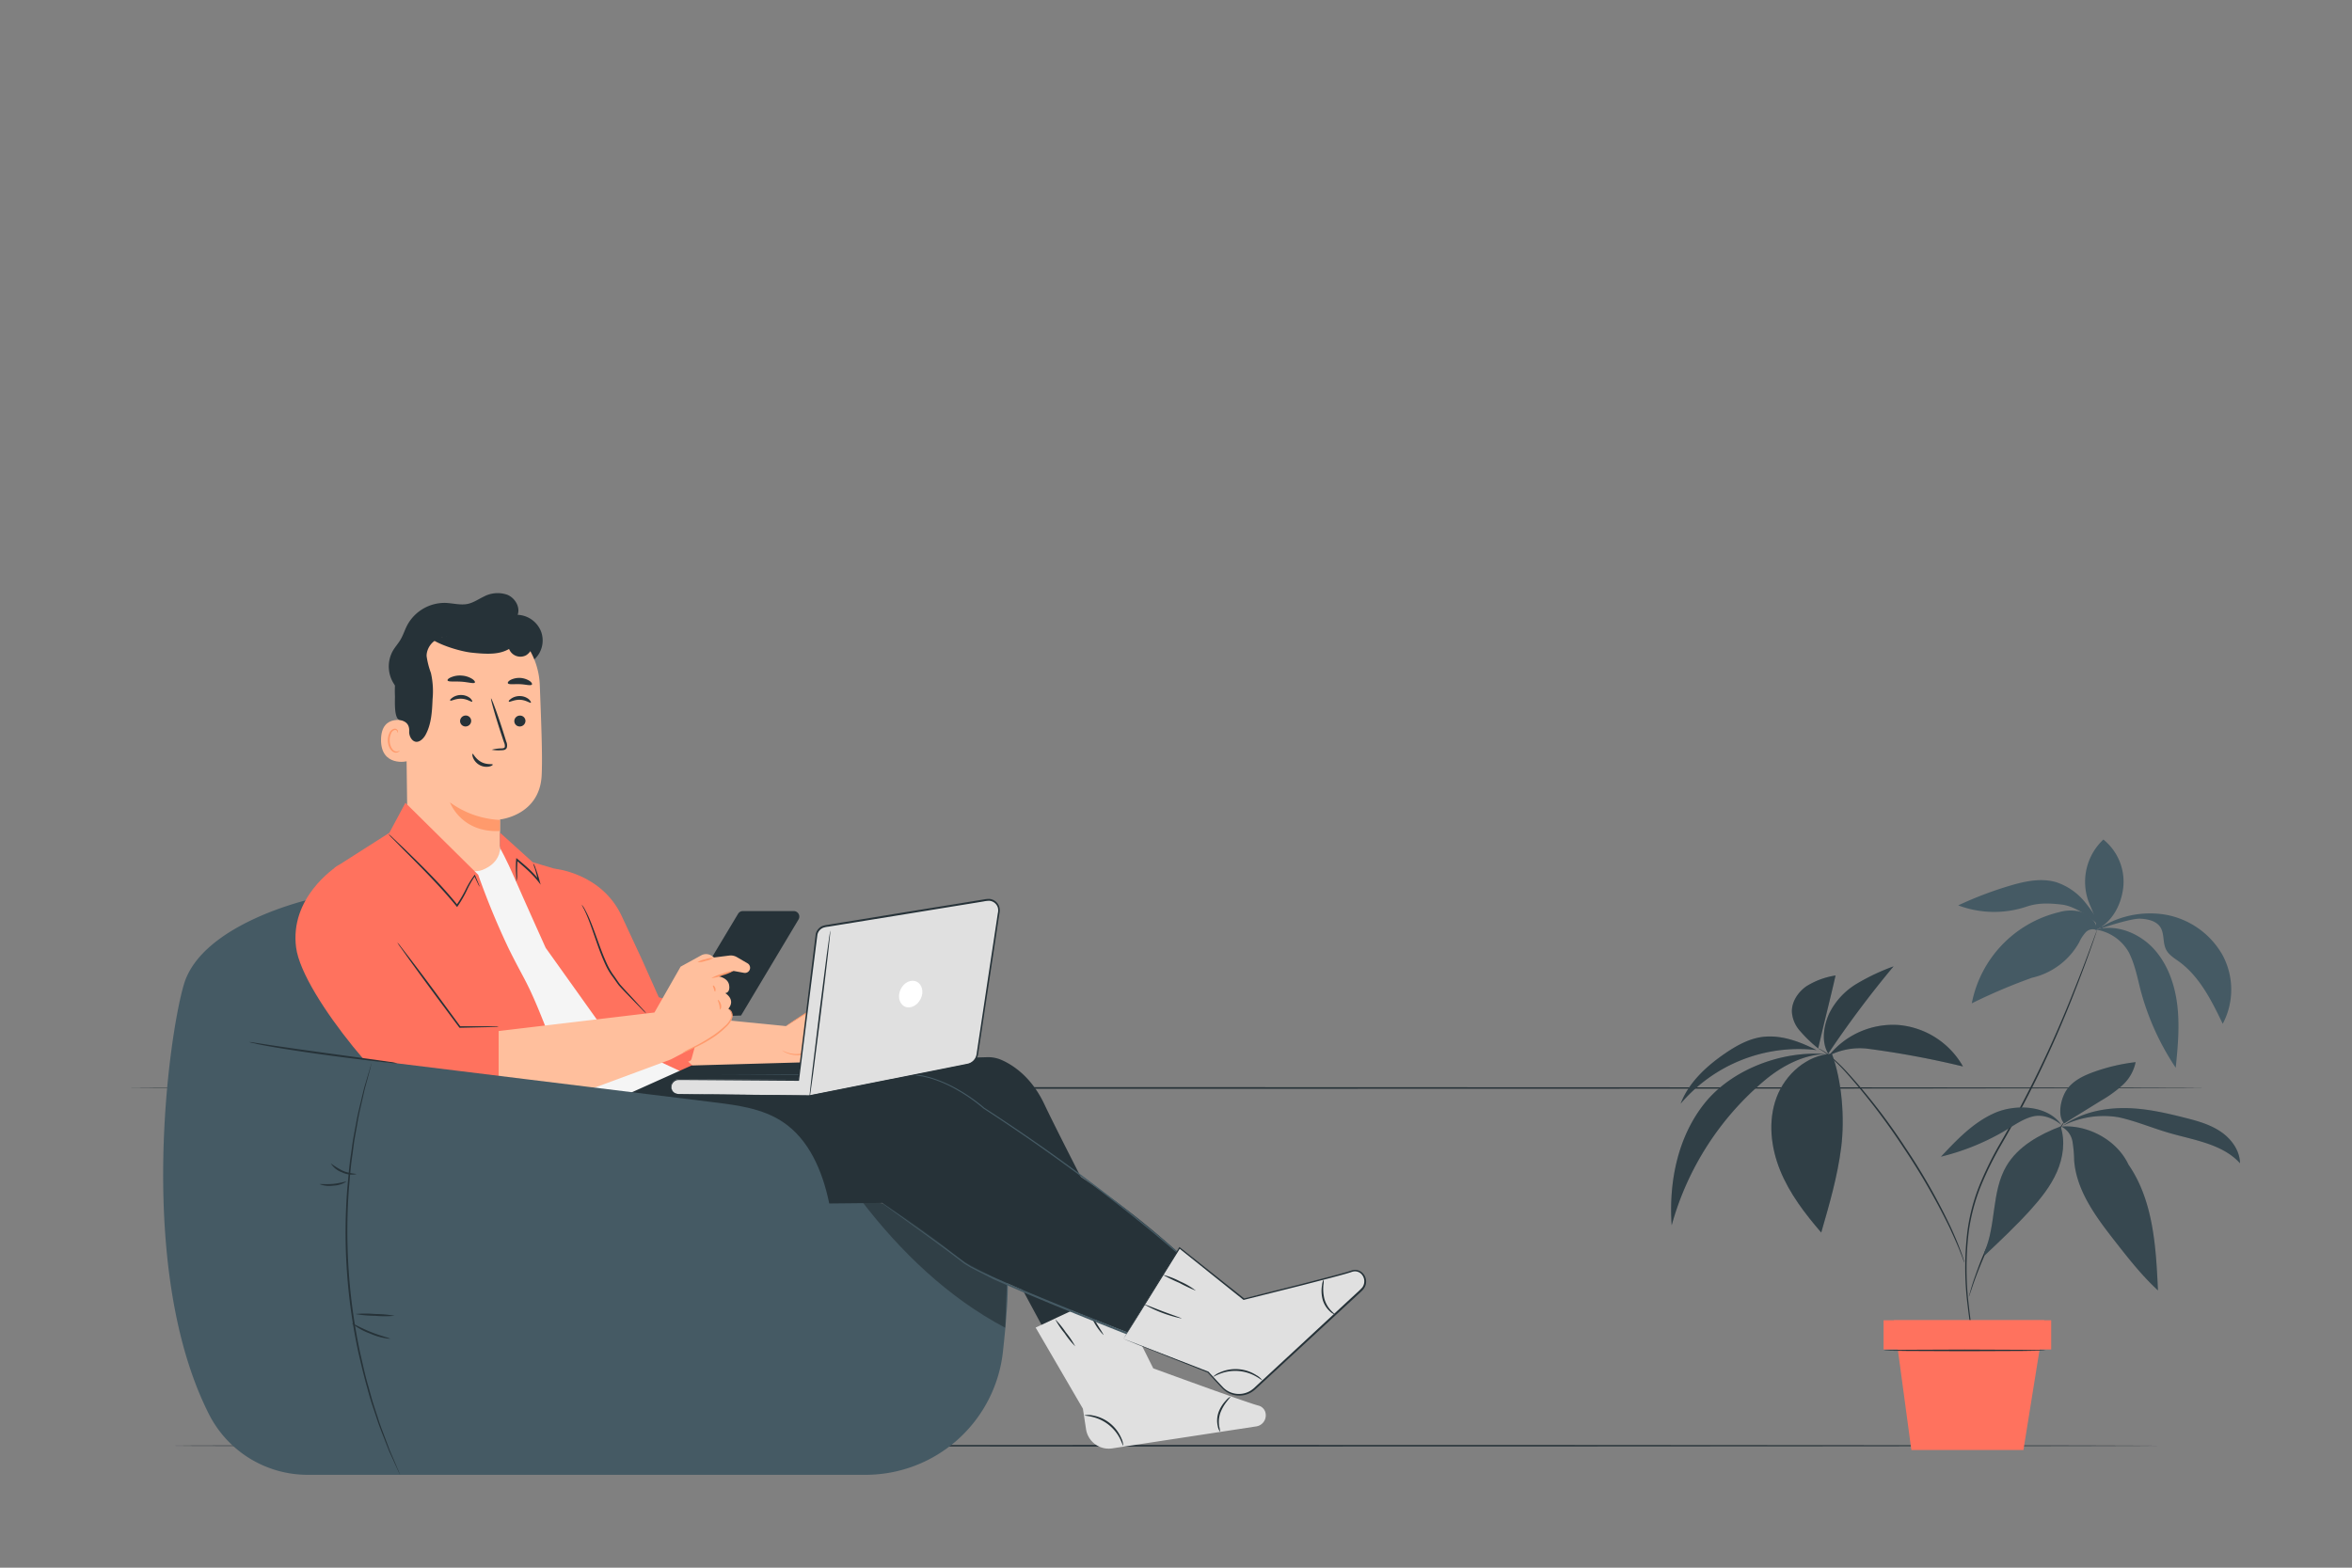 <svg xmlns="http://www.w3.org/2000/svg" viewBox="0 0 750 500"><rect x="0" y="0" width="750" height="500" fill="#808080" stroke="none"/><g id="freepik--Floor--inject-90"><path d="M703.33,347c0,.14-148.4.26-331.41.26S40.48,347.13,40.48,347s148.36-.26,331.44-.26S703.33,346.85,703.33,347Z" style="fill:#263238"></path><path d="M689.1,461.1c0,.14-142,.26-317.18.26s-317.21-.12-317.21-.26,142-.26,317.21-.26S689.1,461,689.1,461.1Z" style="fill:#263238"></path></g><g id="freepik--Character--inject-90"><path d="M172.67,201.81a8.39,8.39,0,0,0-7.6-5.72c.88-2.47-.81-5.32-3.21-6.36a9.33,9.33,0,0,0-7.58.55c-1.67.79-3.23,1.89-5,2.3-2.37.54-4.82-.21-7.24-.29a13.55,13.55,0,0,0-12.17,7.09c-.81,1.53-1.31,3.22-2.2,4.71-.72,1.19-1.66,2.23-2.37,3.43a10.25,10.25,0,0,0,.82,11.31L160.21,211a8.18,8.18,0,0,0,12.46-9.17Z" style="fill:#263238"></path><polygon points="251.2 327.33 218.33 324.07 216.43 341.14 253.55 339.85 251.2 327.33" style="fill:#ffbf9d"></polygon><path d="M276.17,337.33a1.85,1.85,0,0,1-1.9.74,2.2,2.2,0,0,1-.44-.17c-1-.49-.55-2.58-.55-2.58l-4.82-1.58s-7.08,3.12-9.8,5.51-8.2-.76-8.2-.76l-.36-10.86,10.4-6.79s-.64.41.23-1,3.64-.41,3.64-.41c.57-.69,2.48-.67,2.48-.67l7.83,2.18a5.52,5.52,0,0,1,3.6,3.15l2.53,5.87s1.18,4.13.75,5a1.61,1.61,0,0,1-2,.76s-.8,2.46-1.47,2.45a5.56,5.56,0,0,1-1.9-.79Z" style="fill:#ffbf9d"></path><path d="M260.67,337.83a3.36,3.36,0,0,0,.54-.29l1.5-.86a54.92,54.92,0,0,1,5.82-2.79h-.12l4.81,1.62-.14-.24a6.19,6.19,0,0,0-.1,1.23,2.29,2.29,0,0,0,.37,1.27,1.28,1.28,0,0,0,.61.41,1.78,1.78,0,0,0,.69.15,2.07,2.07,0,0,0,1.34-.49,2.13,2.13,0,0,0,.26-.26l.06-.07,0,0h0l-.31.06h0l.15.09a5.76,5.76,0,0,0,.6.33,4.67,4.67,0,0,0,.65.27,1.89,1.89,0,0,0,.36.1.84.84,0,0,0,.47,0,1.56,1.56,0,0,0,.59-.58,5.71,5.71,0,0,0,.35-.64,12.25,12.25,0,0,0,.54-1.35l-.32.15a1.9,1.9,0,0,0,1.94-.33,1.57,1.57,0,0,0,.5-.94,4.62,4.62,0,0,0,0-1,27,27,0,0,0-.8-3.77h0v0l-1.35-3.13-.85-2a10.18,10.18,0,0,0-1-1.95,5.34,5.34,0,0,0-1.6-1.47,7.08,7.08,0,0,0-2-.74l-7.39-2h-.06a7.66,7.66,0,0,0-1.37.14,2.27,2.27,0,0,0-1.28.62l.29,0a2.77,2.77,0,0,0-2.58-.26,3.25,3.25,0,0,0-1.59,1.82l.08-.1-7.17,4.65-1.93,1.29a5.6,5.6,0,0,0-.66.48,4.19,4.19,0,0,0,.72-.39l2-1.2,7.25-4.5,0,0,0-.06a2.88,2.88,0,0,1,1.39-1.58,2.38,2.38,0,0,1,2.18.25l.16.1.13-.14a1.9,1.9,0,0,1,1-.46,6.59,6.59,0,0,1,1.27-.12h0l7.37,2.08a6.61,6.61,0,0,1,1.85.69,4.84,4.84,0,0,1,1.44,1.34,9.12,9.12,0,0,1,.92,1.85c.29.66.57,1.32.86,2l1.35,3.13v0a26.47,26.47,0,0,1,.79,3.69,4.29,4.29,0,0,1,0,.87,1.07,1.07,0,0,1-.34.64,1.43,1.43,0,0,1-1.43.24l-.24-.08-.08.23a9.61,9.61,0,0,1-.51,1.29,2.45,2.45,0,0,1-.68,1,.85.85,0,0,1-.21,0l-.29-.08c-.2-.07-.4-.16-.6-.25a6.28,6.28,0,0,1-.57-.31l-.14-.08h0l-.31.06h0l0,0,0,.06a2,2,0,0,1-.21.2,1.61,1.61,0,0,1-1,.39,1.41,1.41,0,0,1-.54-.11.75.75,0,0,1-.42-.27,3.06,3.06,0,0,1-.22-2.14l0-.19-.17-.05-4.82-1.56-.06,0-.06,0a48.07,48.07,0,0,0-5.78,2.94c-.65.39-1.14.71-1.47.94A3.28,3.28,0,0,0,260.67,337.83Z" style="fill:#ff9a6c"></path><path d="M265.28,322.43a10.06,10.06,0,0,0,2.44,1.16,25.64,25.64,0,0,0,6.51,1.52l-.24-.22c.08.42.15.85.26,1.29a19.88,19.88,0,0,0,3.06,6.92,16.51,16.51,0,0,0,1.44,1.78c.37.4.6.59.63.57s-.74-.95-1.76-2.56a22.08,22.08,0,0,1-2.85-6.83c-.1-.42-.18-.85-.25-1.25l0-.21h-.2a31,31,0,0,1-6.44-1.33A23.66,23.66,0,0,0,265.28,322.43Z" style="fill:#ff9a6c"></path><path d="M272.12,328.27a13,13,0,0,0,4.24,8.75c.13-.11-1.33-1.77-2.49-4.19S272.28,328.24,272.12,328.27Z" style="fill:#ff9a6c"></path><path d="M249.39,335s.07.08.23.19a7.11,7.11,0,0,0,.74.43,8.83,8.83,0,0,0,3.09.86,8.73,8.73,0,0,0,4.78-.93,9.14,9.14,0,0,0,4.21-4.48l-.32.15a20.6,20.6,0,0,0,5.73,1.18,19.84,19.84,0,0,0,2.18,0,6.62,6.62,0,0,0,2.14-.35,1.65,1.65,0,0,0,.91-.75,1.53,1.53,0,0,0,.05-1.17,1.51,1.51,0,0,0-.79-.84l-.88-.38c-2.33-1-4.48-1.73-6.29-2.32s-3.31-1-4.34-1.26a7.92,7.92,0,0,0-1.63-.33,13.71,13.71,0,0,0,1.57.53c1,.32,2.48.79,4.28,1.42s3.91,1.43,6.22,2.42l.87.38a1,1,0,0,1,.51.55,1,1,0,0,1,0,.77,1.14,1.14,0,0,1-.65.5,6.15,6.15,0,0,1-2,.3c-.7,0-1.41,0-2.13,0a20.47,20.47,0,0,1-5.59-1.14l-.23-.08-.09.22a8.82,8.82,0,0,1-4,4.3,8.7,8.7,0,0,1-4.55,1,9.4,9.4,0,0,1-3-.7C249.75,335.21,249.41,335,249.39,335Z" style="fill:#ff9a6c"></path><path d="M144.58,285.09A14.91,14.91,0,0,1,130,270.16l-.62-49.51c-.58-13.29,6.46-24.72,19.39-24.94l1.2,0c12.05.51,21.69,10.44,22.16,22.83.44,11.53.91,22.66.59,28.82-.67,12.76-13.28,14-13.28,14s0,4.75,0,8.5a14.91,14.91,0,0,1-14.83,15.16Z" style="fill:#ffbf9d"></path><path d="M159.44,261.51a29.36,29.36,0,0,1-15.95-5.6s3.5,9.76,15.92,9.13Z" style="fill:#ff9a6c"></path><path d="M167.56,229.93a1.82,1.82,0,0,1-1.78,1.77A1.72,1.72,0,0,1,164,230a1.79,1.79,0,0,1,1.78-1.77A1.73,1.73,0,0,1,167.56,229.93Z" style="fill:#263238"></path><path d="M169.27,224.11c-.23.23-1.53-.85-3.44-.92s-3.34.84-3.54.59.15-.53.77-1a4.81,4.81,0,0,1,2.85-.77,4.55,4.55,0,0,1,2.72,1C169.2,223.57,169.38,224,169.27,224.11Z" style="fill:#263238"></path><path d="M150.25,229.93a1.8,1.8,0,0,1-1.78,1.77,1.73,1.73,0,0,1-1.76-1.72,1.8,1.8,0,0,1,1.78-1.77A1.72,1.72,0,0,1,150.25,229.93Z" style="fill:#263238"></path><path d="M150.57,223.77c-.23.23-1.54-.85-3.44-.92s-3.34.84-3.54.59.14-.53.77-1a4.81,4.81,0,0,1,2.85-.77,4.6,4.6,0,0,1,2.72,1C150.49,223.23,150.68,223.67,150.57,223.77Z" style="fill:#263238"></path><path d="M156.8,239.13a12.41,12.41,0,0,1,3.12-.44c.49,0,1-.11,1.05-.45a2.64,2.64,0,0,0-.27-1.5c-.41-1.23-.84-2.52-1.28-3.87-1.79-5.52-3-10-2.84-10.11s1.84,4.33,3.62,9.85c.43,1.36.84,2.65,1.22,3.89a2.93,2.93,0,0,1,.18,2,1.23,1.23,0,0,1-.83.69,3.27,3.27,0,0,1-.83.09A12.39,12.39,0,0,1,156.8,239.13Z" style="fill:#263238"></path><path d="M151.43,217.67c-.28.49-2.11-.12-4.36-.26s-4.14.13-4.35-.4c-.09-.25.31-.68,1.12-1a7.08,7.08,0,0,1,3.37-.54,7.16,7.16,0,0,1,3.26,1C151.22,216.94,151.55,217.43,151.43,217.67Z" style="fill:#263238"></path><path d="M169.59,218.35c-.41.44-2-.07-3.82-.14s-3.45.21-3.8-.27c-.16-.23.1-.67.8-1.07a6.22,6.22,0,0,1,6.15.33C169.56,217.67,169.77,218.14,169.59,218.35Z" style="fill:#263238"></path><path d="M130,230.14c-.21-.1-8.42-2.95-8.5,5.78s8.46,7,8.48,6.77S130,230.14,130,230.14Z" style="fill:#ffbf9d"></path><path d="M127.43,239.35s-.15.11-.4.22a1.44,1.44,0,0,1-1.11,0c-.89-.35-1.64-1.82-1.66-3.4a5,5,0,0,1,.43-2.17,1.74,1.74,0,0,1,1.12-1.16.74.74,0,0,1,.87.43c.12.24.06.42.11.43s.18-.14.11-.5a.9.9,0,0,0-.33-.55,1,1,0,0,0-.81-.23,2.09,2.09,0,0,0-1.56,1.33,5.3,5.3,0,0,0-.53,2.43c0,1.76.9,3.42,2.12,3.8a1.56,1.56,0,0,0,1.35-.22C127.41,239.56,127.46,239.37,127.43,239.35Z" style="fill:#ff9a6c"></path><path d="M136.1,208.34a6.22,6.22,0,0,1,4.24-4.84,8.67,8.67,0,0,1,5.73.07c4.79,1.74,13,4.35,15.09,2.68,3.06-2.4,3.8-4,3.8-4l1.69,1.84c1.37-.78-2.75-5.36-6.13-6.94-5.1-2.38-12.89-3.85-17.6-2.48-5.67,1.65-10.38,4.54-13.23,9.85a35.13,35.13,0,0,0-3.75,17.53c0,1.85-.29,7.15,1.49,7.56,1.39.31,3.16.93,3.06,3.59a3.7,3.7,0,0,0,.88,2.67c1.55,1.7,3.45.1,4.33-1.5,1.87-3.42,2.08-7.5,2.24-11.42a26.27,26.27,0,0,0-.53-8.31,26.12,26.12,0,0,1-1.37-5.36A4.52,4.52,0,0,1,136.1,208.34Z" style="fill:#263238"></path><path d="M157.13,243.85c.05.13-.34.46-1.13.63a4.51,4.51,0,0,1-3.07-.48,4.66,4.66,0,0,1-2.08-2.31c-.3-.75-.25-1.25-.11-1.29s.93,1.66,2.72,2.63S157.05,243.56,157.13,243.85Z" style="fill:#263238"></path><path d="M166,360.35l-40.62-8.94L99.27,286.72S64.38,294.46,58.63,314c-5,16.85-15.26,91.33,8.1,137.24a35.29,35.29,0,0,0,31.5,19.14H276a44.07,44.07,0,0,0,43.8-39.16c1-9,1.7-17.53,1.56-23.09l-28.54-21.9Z" style="fill:#455a64"></path><g style="opacity:0.3"><path d="M274.6,382.85c12.51,16.34,27.73,31,45.93,40.62l.87-22.18-33.62-23.93Z"></path></g><path d="M140.43,274.14c0,1.18,9.24,5,13.41,3.32,6.36-2.54,5.57-7.53,5.57-7.53l3.53,3.72,35.37,53.9L224.6,344.9l-42.08,13.33L138.4,307.55Z" style="fill:#f5f5f5"></path><path d="M129.28,256.05l-.93,1.74-4.2,7.83-17.47,11.14,35.93,42.71L159,358.23l39.3,12.3s-18.7-28.75-24.51-43.45-6.4-14-11.7-24.78A241.83,241.83,0,0,1,152.49,279Z" style="fill:#FF725E"></path><path d="M213.46,333l7.71,7.19,2.18,4.44-28.66-13.33L174,302.3s-7.37-16.35-9.9-22.21c-2.67-6.16-4.66-9.65-4.66-9.65l0-4.86L169.87,275l8.71,2.59,14.56,23Z" style="fill:#FF725E"></path><path d="M204.63,305.88s-3.48-7.42-6.32-13.59c-6.4-13.9-21.49-15.22-21.49-15.22l16.68,46.26,20.43,14.49s5.82,2,6.55,0c0,0,4.25-15.34,4.12-15.4s-14.54-4.37-14.54-4.37l-5.8-13" style="fill:#FF725E"></path><path d="M235.36,291.44l-19.85,33.07,20.79-.61,18.33-30.64a1.77,1.77,0,0,0-1.52-2.68H236.88A1.77,1.77,0,0,0,235.36,291.44Z" style="fill:#263238"></path><path d="M159,328.84l49.69-5.91,8.35-14.63,6.54-3.59a3.25,3.25,0,0,1,3.49.22l.62.45,4.85-.61a3.82,3.82,0,0,1,2.39.47l3.44,2a1.66,1.66,0,0,1,.82,1.42h0a1.65,1.65,0,0,1-1.95,1.62l-3.34-.61-5.12,1.67s3.3.35,3.72,2.85-1.25,2.56-1.25,2.56,3.47,2,1,5c0,0,2.9,1.93-.35,5.59-2.19,2.48-18,10.56-18,10.56L159,358.23Z" style="fill:#ffbf9d"></path><path d="M232.17,321.73s.37,0,.81.45a2.62,2.62,0,0,1,.53,2.45,7.27,7.27,0,0,1-2.14,3.06,26.64,26.64,0,0,1-3.49,2.88,47.1,47.1,0,0,1-7.17,3.95,18.2,18.2,0,0,1-3.13,1.27,25.3,25.3,0,0,1,3-1.6,59.26,59.26,0,0,0,7-4.05,28.25,28.25,0,0,0,3.46-2.8,7.09,7.09,0,0,0,2.11-2.81,2.46,2.46,0,0,0-.32-2.22A3.17,3.17,0,0,0,232.17,321.73Z" style="fill:#ff9a6c"></path><path d="M227.51,305.51a7,7,0,0,1-2.48.94,7,7,0,0,1-2.62.44,6.83,6.83,0,0,1,2.48-.94A7,7,0,0,1,227.51,305.51Z" style="fill:#ff9a6c"></path><path d="M233.91,309.63a14,14,0,0,1-3.45,1.42,13.8,13.8,0,0,1-3.62.93,13.18,13.18,0,0,1,3.45-1.42A13.34,13.34,0,0,1,233.91,309.63Z" style="fill:#ff9a6c"></path><path d="M228,316.26c-.15,0-.22-.45-.39-.94s-.37-.87-.26-1,.55.2.75.81S228.09,316.28,228,316.26Z" style="fill:#ff9a6c"></path><path d="M229.65,322c-.15,0-.09-.75-.3-1.56s-.57-1.43-.46-1.53.73.44,1,1.4S229.78,322,229.65,322Z" style="fill:#ff9a6c"></path><path d="M108.08,275.87c-1.66,1-15.71,10.6-13.66,26.32s33.15,51.26,39.64,51.94l24.95,4.1V328.84l-12-.68L131.33,297.4Z" style="fill:#FF725E"></path><path d="M159,327.42a4.86,4.86,0,0,1-.89.08l-2.52.1-8.94.2h-.12l-.08-.1-6.32-8.5c-3.77-5.09-7.15-9.72-9.58-13.09l-2.85-4a11.08,11.08,0,0,1-1-1.52,11.59,11.59,0,0,1,1.16,1.39l3,3.9c2.51,3.3,6,7.9,9.71,13l6.27,8.53-.2-.1h8.94l2.52,0A3.68,3.68,0,0,1,159,327.42Z" style="fill:#263238"></path><path d="M152.94,282.84a6,6,0,0,1-.49-.89l-1.23-2.58.27,0a31.49,31.49,0,0,0-2.41,4.15,36.49,36.49,0,0,1-3.13,5.5l-.2.28-.21-.27c-1.62-2-3.47-4.11-5.46-6.28-4.35-4.73-8.51-8.83-11.48-11.83l-3.51-3.57a11,11,0,0,1-1.22-1.36,12,12,0,0,1,1.38,1.21l3.63,3.44c3,2.93,7.25,7,11.62,11.73,2,2.18,3.84,4.32,5.45,6.33l-.42,0a39.71,39.71,0,0,0,3.16-5.4,27.89,27.89,0,0,1,2.55-4.13l.16-.22.1.24c.45,1.08.82,1.95,1.1,2.64A4.17,4.17,0,0,1,152.94,282.84Z" style="fill:#263238"></path><path d="M170,275.32a4.83,4.83,0,0,1,.75,1.48,39.25,39.25,0,0,1,1.31,4.13l.34,1.22-.78-1a33.72,33.72,0,0,0-3.66-3.87c-1.16-1.06-2.29-2-3.32-2.94l.42-.16a42.81,42.81,0,0,0-.15,4.93,5.24,5.24,0,0,1-.25,1.93c-.06,0,0-.71-.07-1.92a32.09,32.09,0,0,1,0-5l.05-.47.37.31c1,.87,2.2,1.84,3.37,2.92a29.43,29.43,0,0,1,3.68,4l-.44.21c-.43-1.73-.78-3.17-1.1-4.16A11.85,11.85,0,0,1,170,275.32Z" style="fill:#263238"></path><path d="M206.09,323.24a9.85,9.85,0,0,1-1.19-1.1L201.83,319c-1.29-1.35-2.82-2.86-4.5-4.73-.77-1-1.45-2.07-2.25-3.12a21,21,0,0,1-2.08-3.62c-1.19-2.58-2.09-5.13-2.9-7.44s-1.52-4.4-2.17-6.12-1.25-3.1-1.71-4a12.39,12.39,0,0,1-.72-1.44s.11.1.26.32a9.64,9.64,0,0,1,.65,1,33.58,33.58,0,0,1,1.89,4c.71,1.72,1.46,3.79,2.29,6.09s1.74,4.83,2.92,7.38a21.48,21.48,0,0,0,2,3.53c.81,1.07,1.49,2.18,2.22,3.13,1.57,1.79,3.14,3.41,4.37,4.77l2.95,3.25A9.53,9.53,0,0,1,206.09,323.24Z" style="fill:#263238"></path><path d="M220.51,339.83l94.32-2.65a10.63,10.63,0,0,1,4.36.81c3.43,1.46,9.6,5.21,13.83,14.19,6.13,13,34.73,68,34.73,68L338.83,435l-35.47-65.8L194,359.9l1.27-8.74Z" style="fill:#263238"></path><path d="M330.24,423.41l15.07,25.87,1,6.54a7.32,7.32,0,0,0,8.35,6.13l45.87-7a3.57,3.57,0,0,0,2.83-4.9,3.1,3.1,0,0,0-2.18-1.78c-3.84-1-33.44-11.85-33.44-11.85L355.4,411.66Z" style="fill:#e0e0e0"></path><path d="M342.87,429.4a28.29,28.29,0,0,1-3.39-4.16,27.07,27.07,0,0,1-3-4.47,28.63,28.63,0,0,1,3.38,4.16A27.56,27.56,0,0,1,342.87,429.4Z" style="fill:#263238"></path><path d="M351.87,425.78a18.19,18.19,0,0,1-3.16-4.36,18.72,18.72,0,0,1-2.24-4.9c.14-.07,1.2,2.09,2.69,4.64S352,425.69,351.87,425.78Z" style="fill:#263238"></path><path d="M358.16,461.12c-.1,0-.34-.89-1-2.24a13.35,13.35,0,0,0-8.93-7c-1.47-.35-2.42-.36-2.42-.46a5.65,5.65,0,0,1,2.51,0,12.26,12.26,0,0,1,9.23,7.25A5.88,5.88,0,0,1,358.16,461.12Z" style="fill:#263238"></path><path d="M389.07,456.67a3.84,3.84,0,0,1-.73-1.71,8,8,0,0,1,.22-4.51,10.82,10.82,0,0,1,2.39-3.81,4.74,4.74,0,0,1,1.42-1.2c.06.07-.41.6-1.1,1.48a13.85,13.85,0,0,0-2.14,3.73,8.92,8.92,0,0,0-.37,4.22A11.89,11.89,0,0,1,389.07,456.67Z" style="fill:#263238"></path><path d="M191.63,352.7s97.33-9.76,102.06-9.37c8.73.72,24.83,14.49,53.4,33.67a263.19,263.19,0,0,1,41,34.45l-9.13,20.84s-64-23.33-74.05-31.72c-8.34-7-23.56-16.9-23.56-16.9l-37.54.38-27.91,2.46a41,41,0,0,1-36.18-15.93l-10.83-14.15Z" style="fill:#263238"></path><path d="M280.88,383.38s.16.09.45.29l1.31.9,5.05,3.55c4.39,3.13,10.83,7.63,18.73,13.6.5.37,1,.8,1.5,1.13l1.61,1c1.16.58,2.32,1.22,3.55,1.79l3.76,1.75,4,1.75q8.11,3.51,17.49,7.32c12.48,5.07,26.48,10.58,41.59,16.39l-.33.15,8.27-21,.06.3-11.36-11.58h0c-2.67-2.31-5.53-4.77-8.45-7.2a597.48,597.48,0,0,0-54.56-40h0a53.2,53.2,0,0,0-8.26-5.81,41.19,41.19,0,0,0-8.83-3.84c-.76-.2-1.52-.36-2.27-.55l-2.27-.35-2.27-.12h-11l-29.39-.06-19.08-.08-5,0-1.3,0a3.72,3.72,0,0,1-.44,0l.44,0,1.3,0,5,0,19.08-.07,29.39-.06h11l2.31.11,2.32.35c.76.19,1.53.35,2.3.56a41,41,0,0,1,8.94,3.86,52.81,52.81,0,0,1,8.36,5.86l0,0a589.19,589.19,0,0,1,54.64,40c2.93,2.43,5.79,4.89,8.46,7.21h0l11.36,11.59.12.13-.06.17-8.3,21-.09.24-.24-.09c-15.11-5.83-29.11-11.37-41.58-16.47-6.23-2.55-12.07-5-17.47-7.37l-4-1.77L312.92,406c-1.22-.59-2.39-1.23-3.55-1.82l-1.65-1c-.54-.33-1-.76-1.5-1.13-7.86-6-14.28-10.55-18.63-13.73l-5-3.61-1.28-.94C281,383.5,280.88,383.38,280.88,383.38Z" style="fill:#455a64"></path><path d="M358.26,427l27,10.61,4.49,4.86a7.33,7.33,0,0,0,10.36.4l34.06-31.52a3.58,3.58,0,0,0-.4-5.65,3.12,3.12,0,0,0-2.8-.25c-3.73,1.34-34.34,8.91-34.34,8.91L376.1,398Z" style="fill:#e0e0e0"></path><path d="M358.26,427s.09-.17.29-.51l.91-1.5c.81-1.35,2-3.3,3.51-5.8,3.08-5.07,7.52-12.35,13-21.29l.11-.19.18.14,20.53,16.32-.21,0,18.26-4.6,9.65-2.51c1.63-.44,3.28-.87,4.92-1.35l1.22-.38a5,5,0,0,1,1.32-.31,3.4,3.4,0,0,1,2.55,1,3.84,3.84,0,0,1,.37,5,7,7,0,0,1-.92,1l-.93.86-1.85,1.71-7.26,6.71-13.73,12.68-6.39,5.9-3.06,2.83a10.67,10.67,0,0,1-1.62,1.29,7.53,7.53,0,0,1-9.17-1c-1.72-1.79-3.28-3.54-4.81-5.19l.07,0c-8.33-3.32-15.07-6-19.76-7.88l-5.32-2.15-1.38-.56-.45-.19s.18.05.51.18l1.41.53,5.4,2.08,19.72,7.65h0l0,0c1.54,1.64,3.13,3.4,4.81,5.15a7.13,7.13,0,0,0,6.9,1.69,7,7,0,0,0,1.77-.79,9.92,9.92,0,0,0,1.54-1.25c1-.93,2-1.88,3.06-2.83q3.1-2.88,6.38-5.92c4.36-4,8.95-8.3,13.71-12.7q3.56-3.31,7.25-6.72l1.85-1.71a21,21,0,0,0,1.78-1.74,3.34,3.34,0,0,0-.3-4.34,2.86,2.86,0,0,0-2.17-.82,4.33,4.33,0,0,0-1.18.29l-1.25.38c-1.65.48-3.29.91-4.93,1.35l-9.66,2.5-18.26,4.57-.12,0-.09-.07L376,398.15l.29,0-13.09,21.06L359.57,425l-1,1.51C358.39,426.81,358.26,427,358.26,427Z" style="fill:#263238"></path><path d="M402.51,440.22c-.07.07-.78-.55-2.11-1.28a13.33,13.33,0,0,0-11.32-.81c-1.41.53-2.21,1.05-2.27,1a5.92,5.92,0,0,1,2.11-1.37,12.26,12.26,0,0,1,11.7.84A5.59,5.59,0,0,1,402.51,440.22Z" style="fill:#263238"></path><path d="M425.63,419.23a4.1,4.1,0,0,1-1.57-1,8,8,0,0,1-2.33-3.86,10.93,10.93,0,0,1-.16-4.5,4.53,4.53,0,0,1,.51-1.78,7.33,7.33,0,0,1-.08,1.83,13.32,13.32,0,0,0,.31,4.29,8.9,8.9,0,0,0,2.06,3.71C425.12,418.72,425.69,419.14,425.63,419.23Z" style="fill:#263238"></path><path d="M264.33,383.39c-2.09-9.91-6.36-20.05-14.81-25.62-6.41-4.24-14.34-5.28-22-6.22L68.06,331.94c-1.43,25.13,9.33,56.41,20.31,79.07,1.7,3.52,3.67,7.12,6.93,9.27,4,2.62,9.08,2.59,13.84,2.47,53.65-1.37,107.32-3.65,160.67-9.52C266.81,403.56,266.41,393.29,264.33,383.39Z" style="fill:#455a64"></path><path d="M126.73,339.15a12.39,12.39,0,0,1-1.88-.12l-5.1-.55c-4.3-.5-10.23-1.23-16.77-2.13s-12.46-1.81-16.72-2.56c-2.14-.38-3.86-.69-5-1a12.44,12.44,0,0,1-1.83-.45,12.47,12.47,0,0,1,1.87.23l5.06.78c4.28.64,10.19,1.49,16.73,2.39l16.75,2.29,5.08.73A11.8,11.8,0,0,1,126.73,339.15Z" style="fill:#263238"></path><path d="M127.55,470.33a1.89,1.89,0,0,1-.16-.31c-.12-.23-.26-.54-.44-.92l-1.62-3.57L124.16,463c-.4-1-.79-2-1.24-3.14-.86-2.25-1.94-4.79-2.86-7.7-.48-1.44-1-2.95-1.51-4.53s-1-3.26-1.45-5c-1-3.43-1.86-7.17-2.78-11.09a181.52,181.52,0,0,1-3.61-52.12c.37-4,.66-7.82,1.22-11.36.27-1.77.45-3.49.75-5.13s.6-3.2.88-4.7c.51-3,1.23-5.67,1.77-8,.29-1.18.53-2.27.8-3.27s.56-1.9.8-2.72c.47-1.61.85-2.87,1.11-3.76l.31-1a1.68,1.68,0,0,1,.12-.33,1.26,1.26,0,0,1-.07.34l-.25,1-1,3.78-.75,2.73c-.25,1-.48,2.11-.75,3.28-.52,2.36-1.21,5-1.69,8-.26,1.49-.55,3.06-.84,4.69s-.46,3.35-.71,5.12c-.55,3.53-.82,7.34-1.18,11.34a186.86,186.86,0,0,0,3.6,52c.91,3.91,1.7,7.65,2.73,11.07.49,1.72.9,3.39,1.41,5s1,3.09,1.48,4.53c.89,2.91,1.94,5.45,2.77,7.72.44,1.13.81,2.19,1.2,3.15l1.12,2.59,1.52,3.61.39.95A1.43,1.43,0,0,1,127.55,470.33Z" style="fill:#263238"></path><path d="M125.86,419.66a34.61,34.61,0,0,1-6.27,0,35,35,0,0,1-6.26-.57,35.92,35.92,0,0,1,6.28,0A35.76,35.76,0,0,1,125.86,419.66Z" style="fill:#263238"></path><path d="M124.41,427a19.76,19.76,0,0,1-6.44-1.69,19.55,19.55,0,0,1-5.8-3.27c.09-.14,2.63,1.39,6,2.75S124.44,426.78,124.41,427Z" style="fill:#263238"></path><path d="M110.44,376.88a8.32,8.32,0,0,1-4.15,1.27,8.49,8.49,0,0,1-4.32-.45c0-.17,1.93.12,4.27-.11S110.38,376.73,110.44,376.88Z" style="fill:#263238"></path><path d="M113.63,374.48a7.09,7.09,0,0,1-4.58-.58,7,7,0,0,1-3.6-2.89,23.56,23.56,0,0,0,3.82,2.37C111.55,374.37,113.63,374.3,113.63,374.48Z" style="fill:#263238"></path><path d="M169.78,203.16a6.94,6.94,0,0,0-4.77-4.24,11.91,11.91,0,0,0-6.56.24l-20.72,4.74c3,2,9.17,3.88,12.71,4.26,5.17.55,8.81.6,11.89-1.18a3.88,3.88,0,0,0,5.45,2A5,5,0,0,0,169.78,203.16Z" style="fill:#263238"></path><path d="M376.79,420.52a41.33,41.33,0,0,1-12-4.52c.06-.14,2.7,1,6,2.24S376.83,420.38,376.79,420.52Z" style="fill:#263238"></path><path d="M381.35,411.66a57.77,57.77,0,0,1-5.31-2.51,54.74,54.74,0,0,1-5.27-2.58,24.1,24.1,0,0,1,5.5,2.11A23.16,23.16,0,0,1,381.35,411.66Z" style="fill:#263238"></path><path d="M216.31,348.91l41.77.51,50.44-10a4,4,0,0,0,3.13-3.28l6.86-45.42a3.35,3.35,0,0,0-3.85-3.8l-51.55,8.39a3.36,3.36,0,0,0-2.79,2.89l-5.75,46.19-38.2-.19a2.36,2.36,0,0,0-2.36,2.35h0A2.35,2.35,0,0,0,216.31,348.91Z" style="fill:#e0e0e0"></path><path d="M216.31,348.91a1.71,1.71,0,0,1-.79-.13,2.36,2.36,0,0,1-1.51-1.73,2.42,2.42,0,0,1,2-2.89c1.53-.06,3.26,0,5.24,0l33.31.08-.18.16c1.64-13.29,3.59-29,5.74-46.48a3.62,3.62,0,0,1,2.21-2.61,8.12,8.12,0,0,1,1.68-.35l1.66-.28,6.73-1.09,13.87-2.27L300.64,289l7.34-1.19,3.71-.61,1.86-.3a9.23,9.23,0,0,1,1.94-.21,3.64,3.64,0,0,1,3.15,2.51,4.29,4.29,0,0,1,.06,2.07l-.3,1.94q-.58,3.88-1.16,7.71c-.77,5.09-1.53,10.12-2.28,15.05s-1.48,9.76-2.19,14.5l-.54,3.52c-.09.59-.17,1.17-.26,1.75a5.21,5.21,0,0,1-.49,1.77,4.19,4.19,0,0,1-2.83,2.19l-3.38.67-47.15,9.28h0l-30.62-.45-8.27-.15L217,349l-.73,0,.73,0h2.15l8.28.05,30.62.29h0l47.13-9.4,3.37-.68a3.68,3.68,0,0,0,2.5-1.93,4.51,4.51,0,0,0,.43-1.62l.27-1.75c.17-1.17.35-2.35.53-3.53l2.18-14.5q1.11-7.39,2.27-15,.57-3.82,1.16-7.71l.29-1.94a3.65,3.65,0,0,0,0-1.83,3.1,3.1,0,0,0-2.69-2.15,9,9,0,0,0-1.81.2l-1.87.31-3.7.6-7.35,1.19-14.36,2.34-13.87,2.25-6.73,1.09-1.66.27a7.58,7.58,0,0,0-1.59.33,3.08,3.08,0,0,0-1.9,2.25c-2.2,17.42-4.18,33.15-5.85,46.43l0,.16h-.17l-33.31-.24c-2,0-3.73-.06-5.22,0a2.28,2.28,0,0,0-1.64,1.08,2.3,2.3,0,0,0,1.13,3.33A3.06,3.06,0,0,0,216.31,348.91Z" style="fill:#263238"></path><path d="M264.78,296.77c.14,0-1.24,12.07-3.09,26.93s-3.46,26.89-3.61,26.87,1.25-12.07,3.1-26.93S264.64,296.75,264.78,296.77Z" style="fill:#263238"></path><path d="M287.2,315.52c-1.05,2.19-.47,4.65,1.29,5.5s4-.25,5.09-2.44.47-4.65-1.29-5.49S288.25,313.33,287.2,315.52Z" style="fill:#fff"></path></g><g id="freepik--Plant--inject-90"><path d="M668.68,296.65a1.52,1.52,0,0,1-.1.38l-.36,1.09c-.32.95-.78,2.35-1.43,4.15-1.26,3.6-3.16,8.79-5.67,15.14a346.88,346.88,0,0,1-23.15,48A107.1,107.1,0,0,0,631.36,379a61.54,61.54,0,0,0-3.54,13.62,97.33,97.33,0,0,0,0,23.85c.73,6.78,1.71,12.22,2.34,16,.32,1.85.57,3.31.75,4.33.08.47.14.84.18,1.12a2.33,2.33,0,0,1,.05.39,2.58,2.58,0,0,1-.1-.38c-.06-.27-.14-.64-.23-1.12-.2-1-.49-2.46-.85-4.31-.69-3.75-1.73-9.18-2.51-16a96.29,96.29,0,0,1-.06-24,61.3,61.3,0,0,1,3.53-13.73,106.23,106.23,0,0,1,6.64-13.7,361.15,361.15,0,0,0,23.25-47.89c2.56-6.32,4.51-11.49,5.83-15.07.66-1.77,1.17-3.15,1.52-4.12l.41-1.07C668.62,296.77,668.68,296.65,668.68,296.65Z" style="fill:#263238"></path><path d="M659,356.62a4.09,4.09,0,0,1-.32.58l-1,1.61c-.88,1.4-2.19,3.4-3.81,5.86-3.24,4.93-7.86,11.64-12.51,19.34-2.3,3.86-4.35,7.62-6.07,11.11s-3.1,6.72-4.19,9.45-1.89,5-2.39,6.55c-.26.74-.46,1.34-.62,1.8a2.81,2.81,0,0,1-.25.61,2.67,2.67,0,0,1,.15-.64c.13-.47.31-1.08.52-1.83.45-1.59,1.22-3.85,2.24-6.62s2.39-6,4.1-9.53,3.75-7.3,6.07-11.17c4.65-7.72,9.33-14.4,12.64-19.28l3.95-5.76,1.09-1.56A3.24,3.24,0,0,1,659,356.62Z" style="fill:#263238"></path><path d="M668.58,296.65c.25-2.44-2.39-4.87-4.69-5.73a12.9,12.9,0,0,0-7.26,0A37.17,37.17,0,0,0,628.76,320a181.5,181.5,0,0,1,19.77-8.36l-1.14.33A23.07,23.07,0,0,0,663,300.55a12.36,12.36,0,0,1,2.09-3.2,3.09,3.09,0,0,1,3.51-.7" style="fill:#455a64"></path><path d="M668.6,296.63a29.91,29.91,0,0,1,21.88-4.91,26.17,26.17,0,0,1,18.19,12.81,23.24,23.24,0,0,1,.11,22c-3.54-7.35-7.33-15-13.91-19.82-1.55-1.12-3.29-2.15-4.16-3.86-1-2-.59-4.41-1.46-6.45-1.06-2.51-4-3.25-6.71-3.39s-10.62,2.37-13.94,3.58" style="fill:#455a64"></path><path d="M668.43,296.51c6.54-1.94,13.94,1.26,18.4,6.16s6.71,11.48,7.48,18.06.15,13.23-.52,19.82a82.65,82.65,0,0,1-11.27-25c-1-4-1.82-8.16-3.71-11.86a14.65,14.65,0,0,0-10.38-7.19" style="fill:#455a64"></path><path d="M668.21,296.65c5.23-2.42,8.18-7.88,8.85-13.61a17.28,17.28,0,0,0-6.34-15.28,18.51,18.51,0,0,0-4.88,19.34c1.11,3.15,3.12,6.3,2.37,9.55" style="fill:#455a64"></path><path d="M626.41,402.72a4.45,4.45,0,0,1-.33-.78c-.21-.52-.46-1.3-.87-2.28-.76-2-2-4.8-3.57-8.21a213,213,0,0,0-14.76-25.58,205,205,0,0,0-17.94-23.47,56.24,56.24,0,0,0-6.42-6.22,16.13,16.13,0,0,0-2-1.38,5.61,5.61,0,0,1-.74-.42,7.29,7.29,0,0,1,.79.32,15.48,15.48,0,0,1,2.07,1.32,51.84,51.84,0,0,1,6.56,6.13,189.69,189.69,0,0,1,18.1,23.43A195.59,195.59,0,0,1,622,391.29c1.58,3.45,2.73,6.3,3.43,8.3.38,1,.6,1.78.78,2.31A4.88,4.88,0,0,1,626.41,402.72Z" style="fill:#263238"></path><polygon points="645.23 462.46 609.49 462.46 603.92 421.09 651.88 421.09 645.23 462.46" style="fill:#FF725E"></polygon><path d="M678.72,371.43c-3.61-7.75-12.89-12.81-21.41-12.12a6.59,6.59,0,0,1,3.55,4.72,40.08,40.08,0,0,1,.54,6.1c.77,9.79,7.07,18.14,13.11,25.87,4.25,5.43,8.53,10.89,13.61,15.56C687.51,397.64,686.63,382.89,678.72,371.43Z" style="fill:#455a64"></path><path d="M657.31,359.42c5.41-4.16,12.39-5.89,19.22-6s13.57,1.4,20.18,3.08c4,1,8,2.12,11.41,4.42s6.11,6,6.17,10.09c-5.61-6.17-14.65-7.36-22.66-9.69-5.42-1.57-10.66-3.83-16.19-5a28.71,28.71,0,0,0-18.13,3" style="fill:#455a64"></path><path d="M658.24,358.32c-2.37-2.49-1.06-8.31,1-11.05s5.35-4.29,8.59-5.44A59.64,59.64,0,0,1,681,338.76a13.56,13.56,0,0,1-4.17,7.33,39.9,39.9,0,0,1-6.94,5l-11.67,7.22" style="fill:#455a64"></path><path d="M636,355c-6.77,3-12,8.51-17.07,13.91a75.33,75.33,0,0,0,21.31-8.82c2.62-1.6,5.22-3.39,8.22-4.06s6.36.67,8.86,2.74C653.07,352.51,642.77,352,636,355Z" style="fill:#455a64"></path><path d="M632.81,399.29c3.79-8.7,2.19-19.25,7-27.42,3.69-6.26,10.49-10,17.26-12.62,1.57,4.71.82,10-1.17,14.53s-5.15,8.49-8.48,12.17c-4.61,5.09-9.62,9.8-14.62,14.51" style="fill:#455a64"></path><rect x="600.63" y="421.09" width="53.45" height="9.31" style="fill:#FF725E"></rect><path d="M652.3,430.69c0,.15-11.57.26-25.83.26s-25.84-.11-25.84-.26,11.57-.26,25.84-.26S652.3,430.55,652.3,430.69Z" style="fill:#263238"></path><path d="M671,297a59.28,59.28,0,0,0-6.21-9.35,19.87,19.87,0,0,0-9.13-6.29c-4.82-1.41-10-.29-14.8,1.14a118.49,118.49,0,0,0-16.43,6.26,32.56,32.56,0,0,0,21.84.39c3.68-1.25,7.25-1.09,11.11-.65,4.7.53,10.58,4.88,13.62,8.5" style="fill:#455a64"></path><path d="M543.34,352.16c-8.42,10.72-11.23,25-10.28,38.64a92.59,92.59,0,0,1,29.88-46.41c5.5-4.56,12.52-8.18,19.33-8.18C568.26,335,552,341.1,543.34,352.16Z" style="fill:#455a64"></path><path d="M562.9,330.63c-4.7.35-9,2.73-12.88,5.39-5.94,4.08-11.52,9.23-14.11,16a49.45,49.45,0,0,1,43.33-17.11C574.12,332.33,568.6,330.21,562.9,330.63Z" style="fill:#455a64"></path><path d="M576.06,314.53c-2.72,1.89-4.8,5-4.66,8.3a10.15,10.15,0,0,0,2.7,6.11,40.63,40.63,0,0,0,5.69,5.44c1.73-7.64,3.8-15.62,5.53-23.26A24.69,24.69,0,0,0,576.06,314.53Z" style="fill:#455a64"></path><path d="M592,313.8a22.82,22.82,0,0,0-8.74,9.51c-1.79,4-2.53,9-.28,12.74a326.91,326.91,0,0,1,20.84-27.84A68,68,0,0,0,592,313.8Z" style="fill:#455a64"></path><path d="M605.47,326.92a26.22,26.22,0,0,0-22.31,9.78,21.76,21.76,0,0,1,12-2.27,287.07,287.07,0,0,1,30.79,5.71A26.21,26.21,0,0,0,605.47,326.92Z" style="fill:#455a64"></path><path d="M584.14,336.05c-7.94.44-14.88,6.55-17.65,14s-1.82,15.9,1.17,23.26,7.9,13.78,13.09,19.8c2.6-9,5.22-18,6.37-27.22S587.39,344.79,584.14,336.05Z" style="fill:#455a64"></path><g style="opacity:0.3"><path d="M543.34,352.16c-8.42,10.72-11.23,25-10.28,38.64a92.59,92.59,0,0,1,29.88-46.41c5.5-4.56,12.52-8.18,19.33-8.18C568.26,335,552,341.1,543.34,352.16Z"></path><path d="M562.9,330.63c-4.7.35-9,2.73-12.88,5.39-5.94,4.08-11.52,9.23-14.11,16a49.45,49.45,0,0,1,43.33-17.11C574.12,332.33,568.6,330.21,562.9,330.63Z"></path><path d="M576.06,314.53c-2.72,1.89-4.8,5-4.66,8.3a10.15,10.15,0,0,0,2.7,6.11,40.63,40.63,0,0,0,5.69,5.44c1.73-7.64,3.8-15.62,5.53-23.26A24.69,24.69,0,0,0,576.06,314.53Z"></path><path d="M592,313.8a22.82,22.82,0,0,0-8.74,9.51c-1.79,4-2.53,9-.28,12.74a326.91,326.91,0,0,1,20.84-27.84A68,68,0,0,0,592,313.8Z"></path><path d="M605.47,326.92a26.22,26.22,0,0,0-22.31,9.78,21.76,21.76,0,0,1,12-2.27,287.07,287.07,0,0,1,30.79,5.71A26.21,26.21,0,0,0,605.47,326.92Z"></path><path d="M584.14,336.05c-7.94.44-14.88,6.55-17.65,14s-1.82,15.9,1.17,23.26,7.9,13.78,13.09,19.8c2.6-9,5.22-18,6.37-27.22S587.39,344.79,584.14,336.05Z"></path></g><g style="opacity:0.2"><path d="M678.72,371.43c-3.61-7.75-12.89-12.81-21.41-12.12a6.59,6.59,0,0,1,3.55,4.72,40.08,40.08,0,0,1,.54,6.1c.77,9.79,7.07,18.14,13.11,25.87,4.25,5.43,8.53,10.89,13.61,15.56C687.51,397.64,686.63,382.89,678.72,371.43Z"></path><path d="M657.31,359.42c5.41-4.16,12.39-5.89,19.22-6s13.57,1.4,20.18,3.08c4,1,8,2.12,11.41,4.42s6.11,6,6.17,10.09c-5.61-6.17-14.65-7.36-22.66-9.69-5.42-1.57-10.66-3.83-16.19-5a28.71,28.71,0,0,0-18.13,3"></path><path d="M658.24,358.32c-2.37-2.49-1.06-8.31,1-11.05s5.35-4.29,8.59-5.44A59.64,59.64,0,0,1,681,338.76a13.56,13.56,0,0,1-4.17,7.33,39.9,39.9,0,0,1-6.94,5l-11.67,7.22"></path><path d="M636,355c-6.77,3-12,8.51-17.07,13.91a75.33,75.33,0,0,0,21.31-8.82c2.62-1.6,5.22-3.39,8.22-4.06s6.36.67,8.86,2.74C653.07,352.51,642.77,352,636,355Z"></path><path d="M632.81,399.29c3.79-8.7,2.19-19.25,7-27.42,3.69-6.26,10.49-10,17.26-12.62,1.57,4.71.82,10-1.17,14.53s-5.15,8.49-8.48,12.17c-4.61,5.09-9.62,9.8-14.62,14.51"></path></g></g></svg>